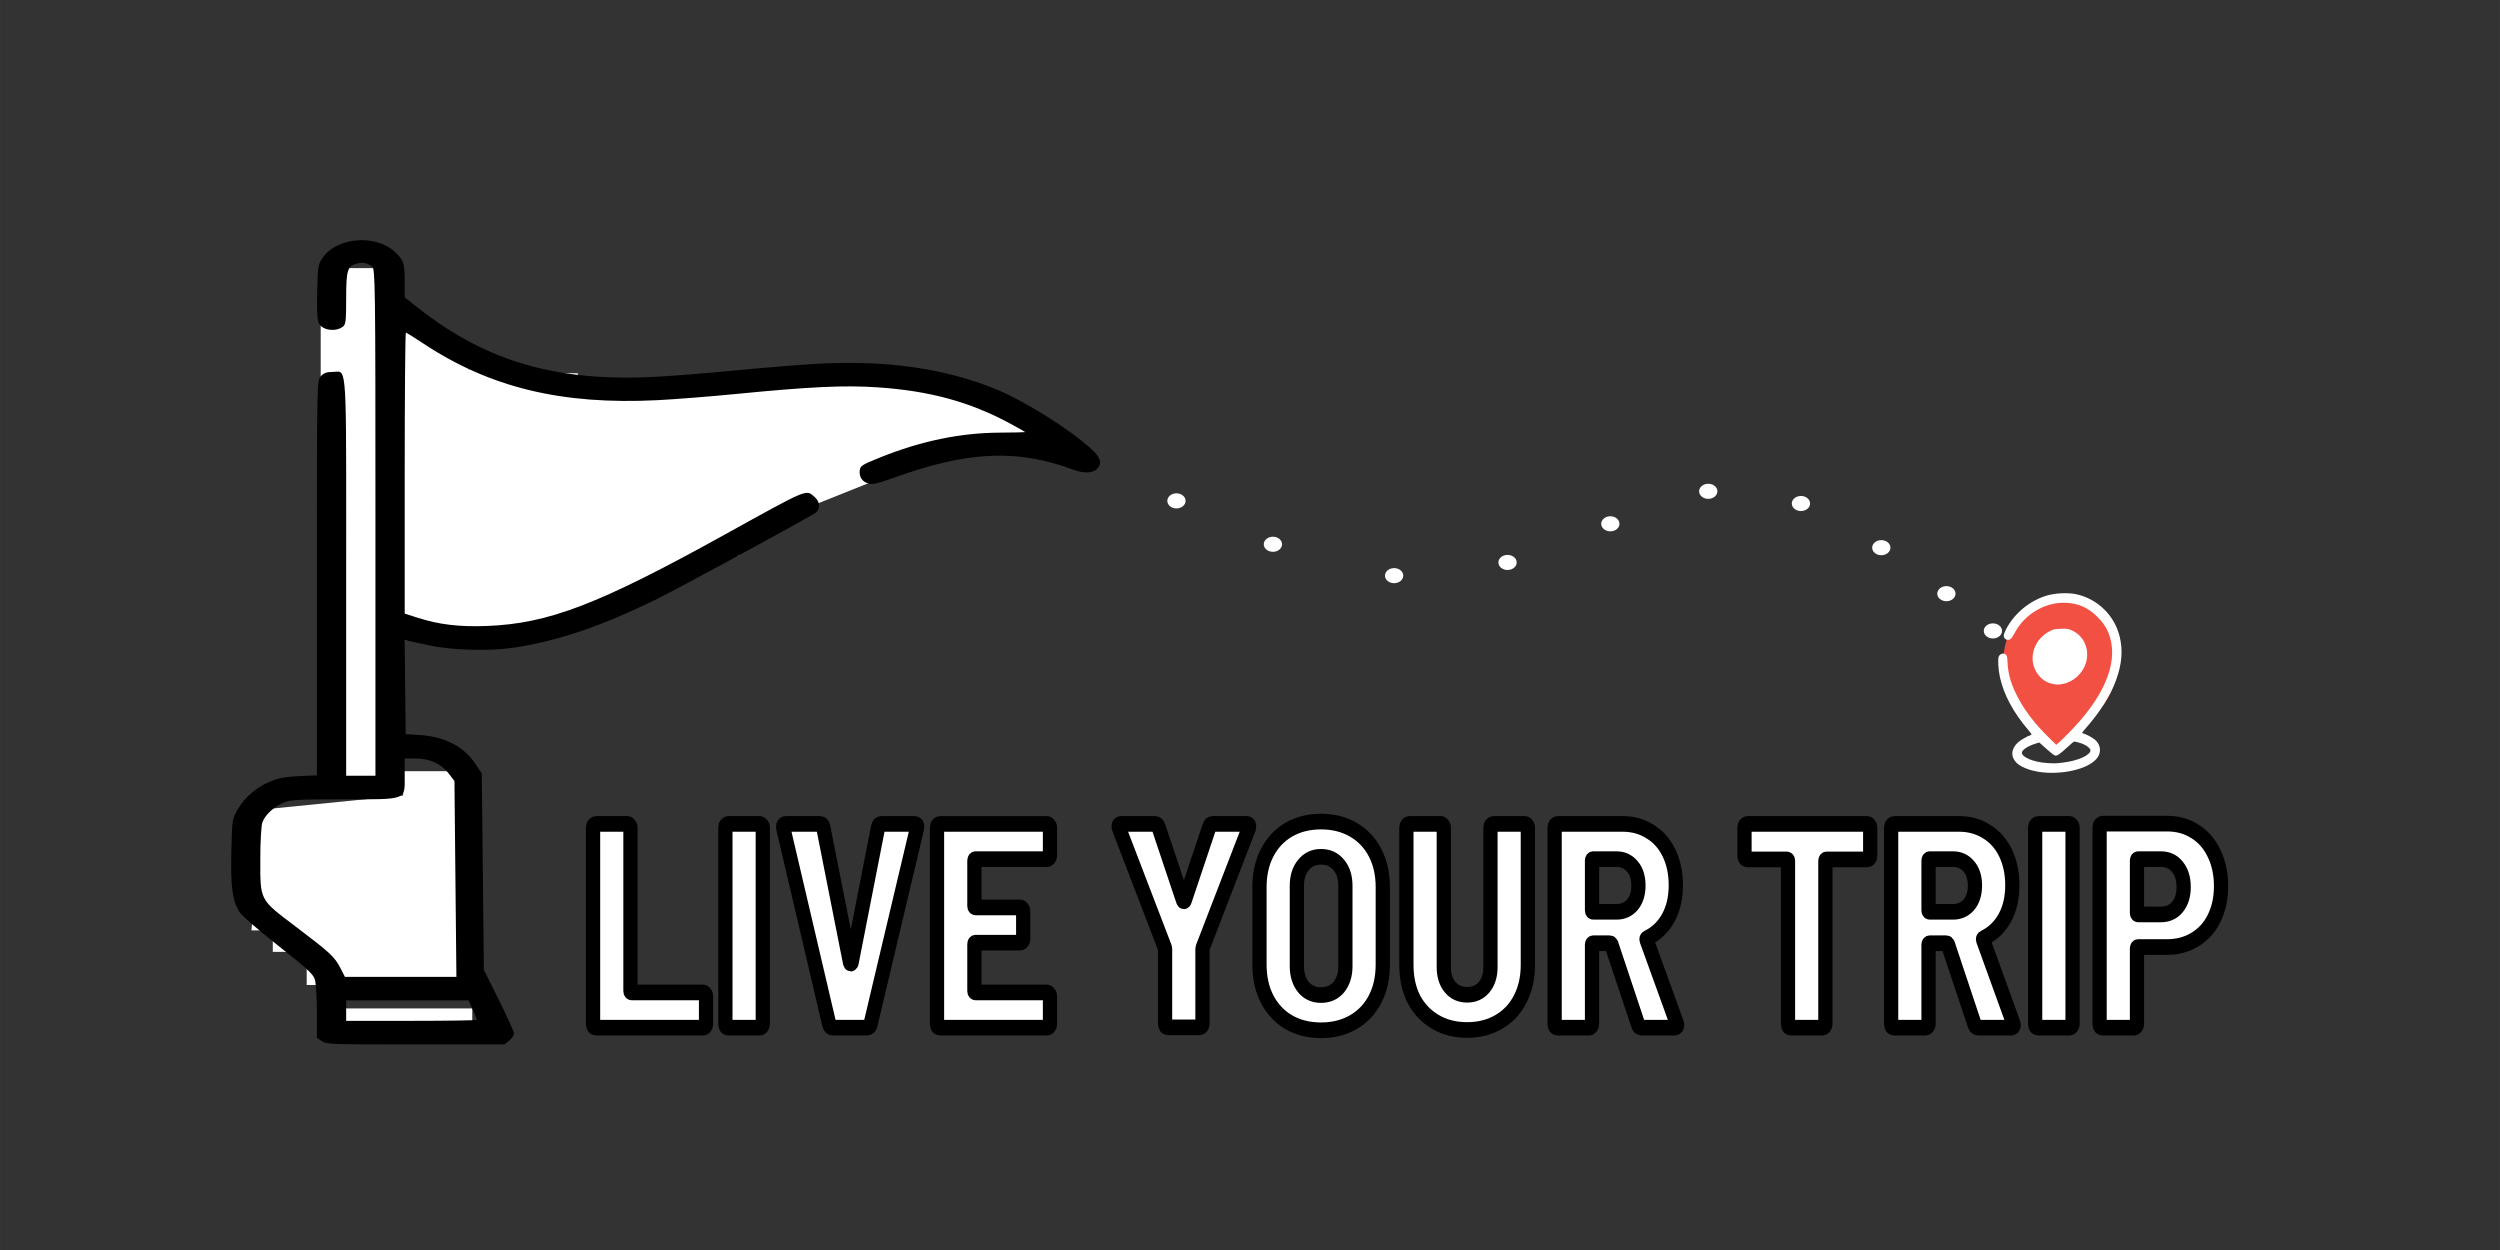 <?xml version="1.0" encoding="UTF-8" standalone="no"?>
<!-- Created with Inkscape (http://www.inkscape.org/) -->

<svg
   width="300"
   height="150"
   viewBox="0 0 79.375 39.688"
   version="1.1"
   id="svg35429"
   inkscape:version="1.1.1 (3bf5ae0d25, 2021-09-20)"
   sodipodi:docname="logo.svg"
   xmlns:inkscape="http://www.inkscape.org/namespaces/inkscape"
   xmlns:sodipodi="http://sodipodi.sourceforge.net/DTD/sodipodi-0.dtd"
   xmlns="http://www.w3.org/2000/svg"
   xmlns:svg="http://www.w3.org/2000/svg">
  <rect x="0" y="0" width="79.375" height="39.688" fill="#333333" stroke="none"/>
  <sodipodi:namedview
     id="namedview35431"
     pagecolor="#ffffff"
     bordercolor="#666666"
     borderopacity="1.0"
     inkscape:pageshadow="2"
     inkscape:pageopacity="0.0"
     inkscape:pagecheckerboard="0"
     inkscape:document-units="px"
     showgrid="false"
     units="px"
     inkscape:zoom="3.4825456"
     inkscape:cx="166.68841"
     inkscape:cy="109.25916"
     inkscape:window-width="1920"
     inkscape:window-height="1001"
     inkscape:window-x="-9"
     inkscape:window-y="-9"
     inkscape:window-maximized="1"
     inkscape:current-layer="layer1" />
  <defs
     id="defs35426" />
  <g
     inkscape:groupmode="layer"
     id="layer2"
     inkscape:label="Calque 2"
     style="display:none">
    <rect
       style="fill:#f25042;fill-opacity:1;stroke-width:3.784;stroke-linecap:round;stroke-linejoin:round"
       id="rect54736"
       width="83.723"
       height="41.026"
       x="-0.152"
       y="-0.228" />
  </g>
  <g
     inkscape:groupmode="layer"
     id="layer8"
     inkscape:label="Calque 4"
     style="display:none">
    <rect
       style="fill:#f9f4ef;fill-opacity:1;stroke:#ffffff;stroke-width:3.784;stroke-linecap:round;stroke-linejoin:round;stroke-miterlimit:4;stroke-dasharray:none;stroke-opacity:1"
       id="rect38401"
       width="75.116"
       height="42.75"
       x="-0.655"
       y="-3.835" />
  </g>
  <g
     inkscape:groupmode="layer"
     id="layer10"
     inkscape:label="Calque 6">
    <path
       id="rect39606"
       style="fill:#ffffff;fill-opacity:1;stroke:none;stroke-width:3.217;stroke-linecap:round;stroke-linejoin:round;stroke-miterlimit:4;stroke-dasharray:none;stroke-opacity:1"
       d="m 12.799,24.487 v 0.77 L 8.331,25.703 7.983,29.541 h 0.678 v 0.681 h 1.076 v 1.052 h 0.974 v 0.186 h 2.087 v 0.197 h 1.824 v -7.171 z"
       sodipodi:nodetypes="ccccccccccccccc" />
  </g>
  <g
     inkscape:groupmode="layer"
     id="layer9"
     inkscape:label="Calque 5"
     style="display:inline">
    <rect
       style="fill:#ffffff;fill-opacity:1;stroke:none;stroke-width:7.644;stroke-linecap:round;stroke-linejoin:round;stroke-miterlimit:4;stroke-dasharray:none;stroke-opacity:1"
       id="rect38763"
       width="2.011"
       height="16.375"
       x="10.182"
       y="8.513" />
    <rect
       style="fill:#ffffff;fill-opacity:1;stroke:none;stroke-width:3.784;stroke-linecap:round;stroke-linejoin:round;stroke-miterlimit:4;stroke-dasharray:none;stroke-opacity:1"
       id="rect39245"
       width="4.144"
       height="0.615"
       x="10.85"
       y="32.018" />
  </g>
  <g
     inkscape:label="Calque 1"
     inkscape:groupmode="layer"
     id="layer1"
     style="display:inline">
    <g
       id="g87224">
      <g
         id="g28490"
         transform="matrix(0.092,0,0,0.095,-32.312,208.167)"
         style="display:inline">
        <path
           id="rect18889"
           style="display:inline;fill:#ffffff;fill-opacity:1;stroke:none;stroke-width:7.418;stroke-linecap:round;stroke-linejoin:round;stroke-miterlimit:4;stroke-dasharray:none;stroke-dashoffset:0;stroke-opacity:1"
           d="m 488.845,-2083.017 v 102.963 h 2.016 v 2.801 h 21.973 v -0.553 h 17.291 v -5.203 h 20.492 v -4.453 h 16.572 v -7.408 h 14.029 v -6.479 h 11.873 v -4.242 h 13.191 v -8.512 h 13.873 v -6.936 h 5.172 l 0.406,1.049 2.707,-1.049 h 2.434 v -0.941 l 36.459,-14.123 -2.225,-5.744 h 24.879 v -2.207 h 16.078 v -10.088 h -16.078 v -8.33 H 593.091 582.184 550.616 v -4 h -20.492 v -1.34 h -17.291 v -8.59 h -10.117 v -6.615 z" />
        <path
           style="display:inline;fill:#000000;stroke-width:0.595;fill-opacity:1"
           d="m 462.346,-1843.262 -1.774,-1.088 v -8.758 c 0,-4.817 -0.325,-9.703 -0.718,-10.858 -0.588,-1.73 -2.836,-3.722 -12.737,-11.29 -7.231,-5.527 -12.566,-10.048 -13.387,-11.344 -2.326,-3.674 -2.956,-8.39 -2.676,-20.061 0.26,-10.867 0.26,-10.867 2.337,-14.28 2.466,-4.053 6.645,-7.414 11.536,-9.28 2.731,-1.042 4.953,-1.418 9.601,-1.624 l 6.048,-0.269 v -66.021 c 0,-65.997 4e-4,-66.022 1.396,-67.405 1.067,-1.058 1.994,-1.383 3.936,-1.383 4.764,0 4.8,-5.038 4.775,51.833 -0.002,5.034 -0.005,10.554 -0.005,16.605 v 66.517 h 5.051 5.051 v -84.725 c 0,-80.04 -0.065,-84.769 -1.179,-85.514 -1.833,-1.228 -3.33,-1.475 -5.444,-0.901 -3.04,0.826 -3.479,2.304 -3.479,11.71 0,7.488 -0.147,8.661 -1.178,9.379 -2.583,1.798 -6.994,1.182 -8.232,-1.149 -0.578,-1.089 -0.755,-4.279 -0.59,-10.64 0.229,-8.83 0.288,-9.155 2.106,-11.566 4.926,-6.534 17.858,-7.555 24.382,-1.924 3.327,2.872 3.716,3.928 3.716,10.097 v 5.361 l 4.882,3.707 c 23.563,17.888 47.913,24.645 82.201,22.809 5.996,-0.321 18.327,-1.285 27.401,-2.143 9.075,-0.858 21.598,-1.838 27.83,-2.179 23.64,-1.293 43.896,1.476 61.512,8.41 10.113,3.981 25.762,13.485 33.299,20.224 3.163,2.828 3.662,4.878 1.617,6.64 -1.677,1.445 -5.027,1.353 -9.083,-0.249 -1.818,-0.719 -5.894,-1.891 -9.058,-2.606 -15.011,-3.392 -30.049,-1.824 -50.685,5.284 -6.767,2.331 -8.504,2.74 -9.892,2.328 -2.153,-0.638 -3.249,-2.247 -2.985,-4.381 0.194,-1.565 0.69,-1.87 7.114,-4.376 13.989,-5.457 27.51,-8.177 41.077,-8.264 4.908,-0.032 8.923,-0.112 8.923,-0.179 0,-0.067 -2.242,-1.301 -4.982,-2.743 -13.938,-7.334 -27.905,-11.043 -46.03,-12.225 -11.395,-0.743 -23.248,-0.206 -48.525,2.197 -9.002,0.856 -21.286,1.798 -27.299,2.094 -33.279,1.637 -58.161,-4.245 -81.356,-19.232 -2.832,-1.83 -5.332,-3.327 -5.556,-3.327 -0.224,0 -0.406,21.124 -0.406,46.942 v 46.942 l 4.288,1.339 c 7.489,2.338 14.464,3.155 23.975,2.808 21.385,-0.778 38.522,-7.147 82.181,-30.541 29.173,-15.632 27.947,-15.132 30.973,-12.62 2.141,1.777 2.117,4.376 -0.051,5.606 -8.103,4.597 -46.749,24.91 -53.859,28.309 -19.442,9.296 -34.539,14.274 -50.131,16.531 -8.191,1.186 -21.384,0.812 -28.958,-0.819 -2.963,-0.638 -6.074,-1.282 -6.913,-1.43 l -1.525,-0.27 0.178,15.685 0.179,15.685 5.063,0.321 c 8.389,0.532 14.959,3.83 18.888,9.481 l 2.313,3.326 0.355,32.82 0.355,32.82 5.201,10.119 c 2.86,5.566 5.201,10.598 5.201,11.183 0,0.585 -0.744,1.643 -1.653,2.352 l -1.653,1.289 H 494.706 c -29.919,0 -30.62,-0.024 -32.356,-1.088 z m 53.448,-7.128 c 0,-0.187 -0.647,-1.723 -1.437,-3.413 l -1.437,-3.073 h -21.123 -21.123 v 3.413 3.413 h 22.56 c 12.408,0 22.56,-0.153 22.56,-0.34 z m -7.408,-47.094 -0.337,-32.731 -2.02,-2.543 c -2.606,-3.28 -6.562,-4.987 -11.554,-4.987 h -3.598 v 5.738 c 0,8.346 1.158,7.912 -21.136,7.926 -15.554,0.01 -17.899,0.122 -20.287,0.968 -3.395,1.203 -6.779,4.17 -7.698,6.752 -0.389,1.091 -0.708,6.489 -0.71,11.997 -0.01,14.305 -0.396,13.578 12.294,22.88 11.945,8.756 13.335,10.008 15.383,13.861 l 1.525,2.869 19.237,3e-4 19.238,2e-4 z"
           id="path250"
           sodipodi:nodetypes="ccsscccssscscssscccsccscccscscsscscssscsssscscscccsscscssccssscccssccccsscsccsccccccsscccscsccscsscccc" />
        <g
           aria-label="LIVE YOUR TRIP"
           transform="matrix(1.716,0,0,1.824,1455.595,-2925.494)"
           id="text5276"
           style="font-size:40px;line-height:1.25;white-space:pre;shape-inside:url(#rect5278);display:inline;fill:none;stroke:#000000;stroke-width:2.865;stroke-linecap:round;stroke-linejoin:round;stroke-miterlimit:4;stroke-dasharray:none">
          <path
             d="m -523.666,590.855 q -0.267,0 -0.48,-0.16 -0.16,-0.213 -0.16,-0.48 v -36.053 q 0,-0.267 0.16,-0.427 0.213,-0.213 0.48,-0.213 h 6.24 q 0.267,0 0.427,0.213 0.213,0.16 0.213,0.427 v 29.973 q 0,0.267 0.267,0.267 h 14.293 q 0.267,0 0.427,0.213 0.213,0.16 0.213,0.427 v 5.173 q 0,0.267 -0.213,0.48 -0.16,0.16 -0.427,0.16 z"
             style="font-weight:bold;font-stretch:semi-condensed;font-size:53.333px;font-family:'Barlow Semi Condensed';-inkscape-font-specification:'Barlow Semi Condensed, Bold Semi-Condensed';fill:#ffffff;fill-opacity:1;stroke-width:2.865;stroke-miterlimit:4;stroke-dasharray:none"
             id="path15015" />
          <path
             d="m -497.053,590.855 q -0.267,0 -0.48,-0.16 -0.16,-0.213 -0.16,-0.48 v -36.053 q 0,-0.267 0.16,-0.427 0.213,-0.213 0.48,-0.213 h 6.24 q 0.267,0 0.427,0.213 0.213,0.16 0.213,0.427 v 36.053 q 0,0.267 -0.213,0.48 -0.16,0.16 -0.427,0.16 z"
             style="font-weight:bold;font-stretch:semi-condensed;font-size:53.333px;font-family:'Barlow Semi Condensed';-inkscape-font-specification:'Barlow Semi Condensed, Bold Semi-Condensed';fill:#ffffff;fill-opacity:1;stroke-width:2.865;stroke-miterlimit:4;stroke-dasharray:none"
             id="path15017" />
          <path
             d="m -476.04,590.855 q -0.587,0 -0.747,-0.533 l -9.28,-36.107 v -0.213 q 0,-0.48 0.587,-0.48 h 6.773 q 0.587,0 0.693,0.587 l 5.387,24.8 q 0.053,0.213 0.16,0.213 0.107,0 0.16,-0.213 l 5.333,-24.8 q 0.107,-0.587 0.693,-0.587 h 6.56 q 0.747,0 0.587,0.693 l -9.387,36.107 q -0.16,0.533 -0.747,0.533 z"
             style="font-weight:bold;font-stretch:semi-condensed;font-size:53.333px;font-family:'Barlow Semi Condensed';-inkscape-font-specification:'Barlow Semi Condensed, Bold Semi-Condensed';fill:#ffffff;fill-opacity:1;stroke-width:2.865;stroke-miterlimit:4;stroke-dasharray:none"
             id="path15019" />
          <path
             d="m -432.413,559.335 q 0,0.267 -0.213,0.48 -0.16,0.16 -0.427,0.16 h -14.293 q -0.267,0 -0.267,0.267 v 8.32 q 0,0.267 0.267,0.267 h 8.907 q 0.267,0 0.427,0.213 0.213,0.16 0.213,0.427 v 5.173 q 0,0.267 -0.213,0.48 -0.16,0.16 -0.427,0.16 h -8.907 q -0.267,0 -0.267,0.267 v 8.587 q 0,0.267 0.267,0.267 h 14.293 q 0.267,0 0.427,0.213 0.213,0.16 0.213,0.427 v 5.173 q 0,0.267 -0.213,0.48 -0.16,0.16 -0.427,0.16 h -21.44 q -0.267,0 -0.48,-0.16 -0.16,-0.213 -0.16,-0.48 v -36.053 q 0,-0.267 0.16,-0.427 0.213,-0.213 0.48,-0.213 h 21.44 q 0.267,0 0.427,0.213 0.213,0.16 0.213,0.427 z"
             style="font-weight:bold;font-stretch:semi-condensed;font-size:53.333px;font-family:'Barlow Semi Condensed';-inkscape-font-specification:'Barlow Semi Condensed, Bold Semi-Condensed';fill:#ffffff;fill-opacity:1;stroke-width:2.865;stroke-miterlimit:4;stroke-dasharray:none"
             id="path15021" />
          <path
             d="m -408.627,590.802 q -0.267,0 -0.48,-0.16 -0.16,-0.213 -0.16,-0.48 v -13.653 l -0.053,-0.32 -9.227,-21.92 q -0.053,-0.107 -0.053,-0.32 0,-0.427 0.533,-0.427 h 6.72 q 0.587,0 0.747,0.533 l 4.96,13.493 q 0.053,0.16 0.16,0.16 0.107,0 0.16,-0.16 l 4.96,-13.493 q 0.16,-0.533 0.747,-0.533 h 6.72 q 0.373,0 0.48,0.213 0.107,0.213 0,0.533 l -9.28,21.92 -0.053,0.32 v 13.653 q 0,0.267 -0.213,0.48 -0.16,0.16 -0.427,0.16 z"
             style="font-weight:bold;font-stretch:semi-condensed;font-size:53.333px;font-family:'Barlow Semi Condensed';-inkscape-font-specification:'Barlow Semi Condensed, Bold Semi-Condensed';fill:#ffffff;fill-opacity:1;stroke-width:2.865;stroke-miterlimit:4;stroke-dasharray:none"
             id="path15023" />
          <path
             d="m -377.907,591.335 q -3.68,0 -6.507,-1.493 -2.773,-1.493 -4.32,-4.213 -1.547,-2.72 -1.547,-6.347 v -14.187 q 0,-3.573 1.547,-6.293 1.547,-2.72 4.32,-4.213 2.827,-1.493 6.507,-1.493 3.68,0 6.507,1.493 2.827,1.493 4.373,4.213 1.547,2.72 1.547,6.293 v 14.187 q 0,3.627 -1.547,6.347 -1.547,2.72 -4.373,4.213 -2.827,1.493 -6.507,1.493 z m 0,-6.453 q 2.24,0 3.573,-1.44 1.333,-1.493 1.333,-3.84 V 564.882 q 0,-2.4 -1.333,-3.84 -1.333,-1.493 -3.573,-1.493 -2.187,0 -3.52,1.493 -1.333,1.44 -1.333,3.84 v 14.72 q 0,2.347 1.333,3.84 1.333,1.44 3.52,1.44 z"
             style="font-weight:bold;font-stretch:semi-condensed;font-size:53.333px;font-family:'Barlow Semi Condensed';-inkscape-font-specification:'Barlow Semi Condensed, Bold Semi-Condensed';fill:#ffffff;fill-opacity:1;stroke-width:2.865;stroke-miterlimit:4;stroke-dasharray:none"
             id="path15025" />
          <path
             d="m -348.52,591.282 q -3.627,0 -6.4,-1.493 -2.773,-1.493 -4.32,-4.16 -1.493,-2.72 -1.493,-6.24 v -25.227 q 0,-0.267 0.16,-0.427 0.213,-0.213 0.48,-0.213 h 6.24 q 0.267,0 0.427,0.213 0.213,0.16 0.213,0.427 v 25.6 q 0,2.293 1.28,3.68 1.28,1.387 3.413,1.387 2.133,0 3.413,-1.387 1.28,-1.387 1.28,-3.68 v -25.6 q 0,-0.267 0.16,-0.427 0.213,-0.213 0.48,-0.213 h 6.24 q 0.267,0 0.427,0.213 0.213,0.16 0.213,0.427 v 25.227 q 0,3.52 -1.547,6.24 -1.493,2.667 -4.267,4.16 -2.773,1.493 -6.4,1.493 z"
             style="font-weight:bold;font-stretch:semi-condensed;font-size:53.333px;font-family:'Barlow Semi Condensed';-inkscape-font-specification:'Barlow Semi Condensed, Bold Semi-Condensed';fill:#ffffff;fill-opacity:1;stroke-width:2.865;stroke-miterlimit:4;stroke-dasharray:none"
             id="path15027" />
          <path
             d="m -313.373,590.855 q -0.587,0 -0.747,-0.533 l -5.387,-14.72 q -0.107,-0.213 -0.267,-0.213 h -3.36 q -0.267,0 -0.267,0.267 v 14.56 q 0,0.267 -0.213,0.48 -0.16,0.16 -0.427,0.16 h -6.24 q -0.267,0 -0.48,-0.16 -0.16,-0.213 -0.16,-0.48 v -36.053 q 0,-0.267 0.16,-0.427 0.213,-0.213 0.48,-0.213 h 13.013 q 3.147,0 5.6,1.44 2.453,1.387 3.787,3.947 1.333,2.56 1.333,5.867 0,3.413 -1.493,5.92 -1.493,2.507 -4.213,3.733 -0.267,0.107 -0.16,0.373 l 6.08,15.307 q 0.053,0.107 0.053,0.267 0,0.48 -0.587,0.48 z m -9.76,-30.88 q -0.267,0 -0.267,0.267 v 9.12 q 0,0.267 0.267,0.267 h 4.64 q 1.973,0 3.2,-1.28 1.227,-1.333 1.227,-3.52 0,-2.24 -1.227,-3.52 -1.227,-1.333 -3.2,-1.333 z"
             style="font-weight:bold;font-stretch:semi-condensed;font-size:53.333px;font-family:'Barlow Semi Condensed';-inkscape-font-specification:'Barlow Semi Condensed, Bold Semi-Condensed';fill:#ffffff;fill-opacity:1;stroke-width:2.865;stroke-miterlimit:4;stroke-dasharray:none"
             id="path15029" />
          <path
             d="m -268.094,553.522 q 0.267,0 0.427,0.213 0.213,0.16 0.213,0.427 v 5.227 q 0,0.267 -0.213,0.48 -0.16,0.16 -0.427,0.16 h -8.107 q -0.267,0 -0.267,0.267 v 29.92 q 0,0.267 -0.213,0.48 -0.16,0.16 -0.427,0.16 h -6.24 q -0.267,0 -0.48,-0.16 -0.16,-0.213 -0.16,-0.48 v -29.92 q 0,-0.267 -0.267,-0.267 h -7.84 q -0.267,0 -0.48,-0.16 -0.16,-0.213 -0.16,-0.48 v -5.227 q 0,-0.267 0.16,-0.427 0.213,-0.213 0.48,-0.213 z"
             style="font-weight:bold;font-stretch:semi-condensed;font-size:53.333px;font-family:'Barlow Semi Condensed';-inkscape-font-specification:'Barlow Semi Condensed, Bold Semi-Condensed';fill:#ffffff;fill-opacity:1;stroke-width:2.865;stroke-miterlimit:4;stroke-dasharray:none"
             id="path15031" />
          <path
             d="m -245.694,590.855 q -0.587,0 -0.747,-0.533 l -5.387,-14.72 q -0.107,-0.213 -0.267,-0.213 h -3.36 q -0.267,0 -0.267,0.267 v 14.56 q 0,0.267 -0.213,0.48 -0.16,0.16 -0.427,0.16 h -6.24 q -0.267,0 -0.48,-0.16 -0.16,-0.213 -0.16,-0.48 v -36.053 q 0,-0.267 0.16,-0.427 0.213,-0.213 0.48,-0.213 h 13.013 q 3.147,0 5.6,1.44 2.453,1.387 3.787,3.947 1.333,2.56 1.333,5.867 0,3.413 -1.493,5.92 -1.493,2.507 -4.213,3.733 -0.267,0.107 -0.16,0.373 l 6.08,15.307 q 0.053,0.107 0.053,0.267 0,0.48 -0.587,0.48 z m -9.76,-30.88 q -0.267,0 -0.267,0.267 v 9.12 q 0,0.267 0.267,0.267 h 4.64 q 1.973,0 3.2,-1.28 1.227,-1.333 1.227,-3.52 0,-2.24 -1.227,-3.52 -1.227,-1.333 -3.2,-1.333 z"
             style="font-weight:bold;font-stretch:semi-condensed;font-size:53.333px;font-family:'Barlow Semi Condensed';-inkscape-font-specification:'Barlow Semi Condensed, Bold Semi-Condensed';fill:#ffffff;fill-opacity:1;stroke-width:2.865;stroke-miterlimit:4;stroke-dasharray:none"
             id="path15033" />
          <path
             d="m -233.64,590.855 q -0.267,0 -0.48,-0.16 -0.16,-0.213 -0.16,-0.48 v -36.053 q 0,-0.267 0.16,-0.427 0.213,-0.213 0.48,-0.213 h 6.24 q 0.267,0 0.427,0.213 0.213,0.16 0.213,0.427 v 36.053 q 0,0.267 -0.213,0.48 -0.16,0.16 -0.427,0.16 z"
             style="font-weight:bold;font-stretch:semi-condensed;font-size:53.333px;font-family:'Barlow Semi Condensed';-inkscape-font-specification:'Barlow Semi Condensed, Bold Semi-Condensed';fill:#ffffff;fill-opacity:1;stroke-width:2.865;stroke-miterlimit:4;stroke-dasharray:none"
             id="path15035" />
          <path
             d="m -207.774,553.469 q 3.2,0 5.653,1.44 2.507,1.44 3.84,4.053 1.387,2.613 1.387,5.973 0,3.307 -1.387,5.867 -1.333,2.507 -3.84,3.893 -2.453,1.387 -5.653,1.387 h -5.76 q -0.267,0 -0.267,0.267 v 13.867 q 0,0.267 -0.213,0.48 -0.16,0.16 -0.427,0.16 h -6.24 q -0.267,0 -0.48,-0.16 -0.16,-0.213 -0.16,-0.48 v -36.107 q 0,-0.267 0.16,-0.427 0.213,-0.213 0.48,-0.213 z m -1.227,16.64 q 2.08,0 3.307,-1.333 1.28,-1.387 1.28,-3.68 0,-2.347 -1.28,-3.733 -1.227,-1.387 -3.307,-1.387 h -4.533 q -0.267,0 -0.267,0.267 v 9.6 q 0,0.267 0.267,0.267 z"
             style="font-weight:bold;font-stretch:semi-condensed;font-size:53.333px;font-family:'Barlow Semi Condensed';-inkscape-font-specification:'Barlow Semi Condensed, Bold Semi-Condensed';fill:#ffffff;fill-opacity:1;stroke-width:2.865;stroke-miterlimit:4;stroke-dasharray:none"
             id="path15037" />
        </g>
        <ellipse
           style="display:inline;fill:#ffffff;fill-opacity:1;stroke:none;stroke-width:9.994;stroke-linecap:round;stroke-linejoin:round;stroke-miterlimit:4;stroke-dasharray:none;stroke-dashoffset:0;stroke-opacity:1"
           id="path16525"
           cx="757.221"
           cy="-2023.832"
           rx="3.153"
           ry="2.522" />
        <ellipse
           style="display:inline;fill:#ffffff;fill-opacity:1;stroke:none;stroke-width:9.994;stroke-linecap:round;stroke-linejoin:round;stroke-miterlimit:4;stroke-dasharray:none;stroke-dashoffset:0;stroke-opacity:1"
           id="path16525-3"
           cx="790.513"
           cy="-2009.329"
           rx="3.153"
           ry="2.522" />
        <ellipse
           style="display:inline;fill:#ffffff;fill-opacity:1;stroke:none;stroke-width:9.994;stroke-linecap:round;stroke-linejoin:round;stroke-miterlimit:4;stroke-dasharray:none;stroke-dashoffset:0;stroke-opacity:1"
           id="path16525-30"
           cx="832.34"
           cy="-1998.84"
           rx="3.153"
           ry="2.522" />
        <ellipse
           style="display:inline;fill:#ffffff;fill-opacity:1;stroke:none;stroke-width:9.994;stroke-linecap:round;stroke-linejoin:round;stroke-miterlimit:4;stroke-dasharray:none;stroke-dashoffset:0;stroke-opacity:1"
           id="path16525-30-0"
           cx="871.484"
           cy="-2003.253"
           rx="3.153"
           ry="2.522" />
        <ellipse
           style="display:inline;fill:#ffffff;fill-opacity:1;stroke:none;stroke-width:9.994;stroke-linecap:round;stroke-linejoin:round;stroke-miterlimit:4;stroke-dasharray:none;stroke-dashoffset:0;stroke-opacity:1"
           id="path16525-30-25"
           cx="906.961"
           cy="-2016.17"
           rx="3.153"
           ry="2.522" />
        <ellipse
           style="display:inline;fill:#ffffff;fill-opacity:1;stroke:none;stroke-width:9.994;stroke-linecap:round;stroke-linejoin:round;stroke-miterlimit:4;stroke-dasharray:none;stroke-dashoffset:0;stroke-opacity:1"
           id="path16525-30-25-49"
           cx="940.754"
           cy="-2027.029"
           rx="3.153"
           ry="2.522" />
        <ellipse
           style="display:inline;fill:#ffffff;fill-opacity:1;stroke:none;stroke-width:9.994;stroke-linecap:round;stroke-linejoin:round;stroke-miterlimit:4;stroke-dasharray:none;stroke-dashoffset:0;stroke-opacity:1"
           id="path16525-30-25-3-9"
           cx="972.74"
           cy="-2022.953"
           rx="3.153"
           ry="2.522" />
        <ellipse
           style="display:inline;fill:#ffffff;fill-opacity:1;stroke:none;stroke-width:9.994;stroke-linecap:round;stroke-linejoin:round;stroke-miterlimit:4;stroke-dasharray:none;stroke-dashoffset:0;stroke-opacity:1"
           id="path16525-30-4"
           cx="1000.475"
           cy="-2008.189"
           rx="3.153"
           ry="2.522" />
        <ellipse
           style="display:inline;fill:#ffffff;fill-opacity:1;stroke:none;stroke-width:9.994;stroke-linecap:round;stroke-linejoin:round;stroke-miterlimit:4;stroke-dasharray:none;stroke-dashoffset:0;stroke-opacity:1"
           id="path16525-30-3"
           cx="1022.94"
           cy="-1992.818"
           rx="3.153"
           ry="2.522" />
        <ellipse
           style="display:inline;fill:#ffffff;fill-opacity:1;stroke:none;stroke-width:9.994;stroke-linecap:round;stroke-linejoin:round;stroke-miterlimit:4;stroke-dasharray:none;stroke-dashoffset:0;stroke-opacity:1"
           id="path16525-30-3-7"
           cx="1038.992"
           cy="-1980.369"
           rx="3.153"
           ry="2.522" />
        <g
           id="g36378"
           transform="matrix(1.484,0,0,1.442,-513.766,851.854)">
          <path
             id="path22293"
             style="display:inline;fill:#f25042;fill-opacity:1;stroke:none;stroke-width:10.142;stroke-linecap:round;stroke-linejoin:round;stroke-miterlimit:4;stroke-dasharray:none;stroke-dashoffset:0;stroke-opacity:1"
             d="m 1063.406,-1972.581 a 13.333,15.662 5.638 0 0 -14.65,14.501 13.333,15.662 5.638 0 0 7.556,15.393 v 1.37 1.317 h 2.413 v 2.29 h 1.298 v 0.078 h 1.032 0.203 2.777 v -2.368 h 1.569 v -2.046 a 13.333,15.662 5.638 0 0 9.727,-13.829 13.333,15.662 5.638 0 0 -11.925,-16.705 z" />
          <ellipse
             style="display:inline;fill:#ffffff;fill-opacity:1;stroke:none;stroke-width:13.564;stroke-linecap:round;stroke-linejoin:round;stroke-miterlimit:4;stroke-dasharray:none;stroke-dashoffset:0;stroke-opacity:1"
             id="path22518"
             cx="1061.507"
             cy="-1958.022"
             rx="5.004"
             ry="5.425" />
          <path
             d="m 1058.88,-1931.234 c -2.98,-0.143 -5.833,-1.075 -7.069,-2.308 -1.393,-1.39 -1.266,-3.226 0.325,-4.694 0.59,-0.545 2.267,-1.511 3.001,-1.728 0.298,-0.089 0.253,-0.179 -0.581,-1.159 -3.52,-4.139 -5.715,-8.221 -6.594,-12.268 -0.372,-1.712 -0.52,-4.095 -0.293,-4.701 0.28,-0.746 1.159,-0.995 1.697,-0.481 0.231,0.22 0.305,0.544 0.349,1.521 0.115,2.589 0.625,4.599 1.81,7.14 1.726,3.7 4.253,7.077 8.074,10.788 l 1.455,1.413 0.554,-0.454 c 0.305,-0.25 1.402,-1.313 2.437,-2.362 7.995,-8.102 11.333,-15.78 9.549,-21.964 -0.535,-1.856 -1.316,-3.166 -2.797,-4.692 -2.21,-2.277 -4.54,-3.329 -7.616,-3.438 -4.741,-0.167 -9.532,2.686 -11.81,7.035 -0.273,0.521 -0.631,1.084 -0.796,1.251 -0.656,0.666 -1.759,0.218 -1.723,-0.699 0.011,-0.249 0.259,-0.913 0.553,-1.476 1.909,-3.647 5.469,-6.584 9.415,-7.768 2.017,-0.605 5.069,-0.737 6.987,-0.303 4.916,1.114 8.8,4.907 10.001,9.768 0.79,3.196 0.522,6.441 -0.836,10.135 -1.29,3.51 -3.739,7.394 -6.964,11.044 -0.973,1.101 -1.035,1.208 -0.746,1.277 0.719,0.171 2.324,1.029 2.874,1.537 1.063,0.982 1.374,2.307 0.83,3.538 -1.12,2.538 -6.444,4.322 -12.086,4.05 z m 3.824,-2.352 c 3.438,-0.422 6.275,-1.692 6.319,-2.83 0.015,-0.382 -0.695,-1.002 -1.626,-1.421 -0.56,-0.252 -1.868,-0.62 -2.178,-0.614 -0.086,0 -0.833,0.629 -1.662,1.393 -1.734,1.599 -2.279,1.957 -2.798,1.839 -0.2,-0.045 -0.919,-0.587 -1.597,-1.203 -0.678,-0.616 -1.421,-1.276 -1.65,-1.466 l -0.417,-0.346 -0.896,0.281 c -1.746,0.547 -3.108,1.449 -3.132,2.074 -0.041,1.062 2.753,2.213 5.829,2.401 1.883,0.115 2.019,0.111 3.811,-0.107 z m -2.195,-18.172 c -3.253,-0.456 -5.529,-3.873 -4.834,-7.258 0.442,-2.156 1.856,-3.994 3.85,-5.006 0.944,-0.479 1.11,-0.515 2.618,-0.564 1.524,-0.05 1.666,-0.027 2.649,0.42 2.727,1.241 4.082,4.37 3.2,7.393 -0.723,2.477 -2.861,4.463 -5.336,4.955 -0.973,0.194 -1.161,0.199 -2.148,0.06 z m 2.425,-2.389 c 1.731,-0.575 3.062,-2.311 3.131,-4.082 0.096,-2.478 -1.607,-4.255 -4.005,-4.181 -1.308,0.04 -2.285,0.505 -3.16,1.505 -2.099,2.399 -1.245,6.008 1.62,6.839 0.833,0.242 1.514,0.219 2.414,-0.08 z"
             style="display:inline;fill:#ffffff;stroke-width:0.148;fill-opacity:1"
             id="path31849-3" />
        </g>
      </g>
    </g>
  </g>
</svg>
